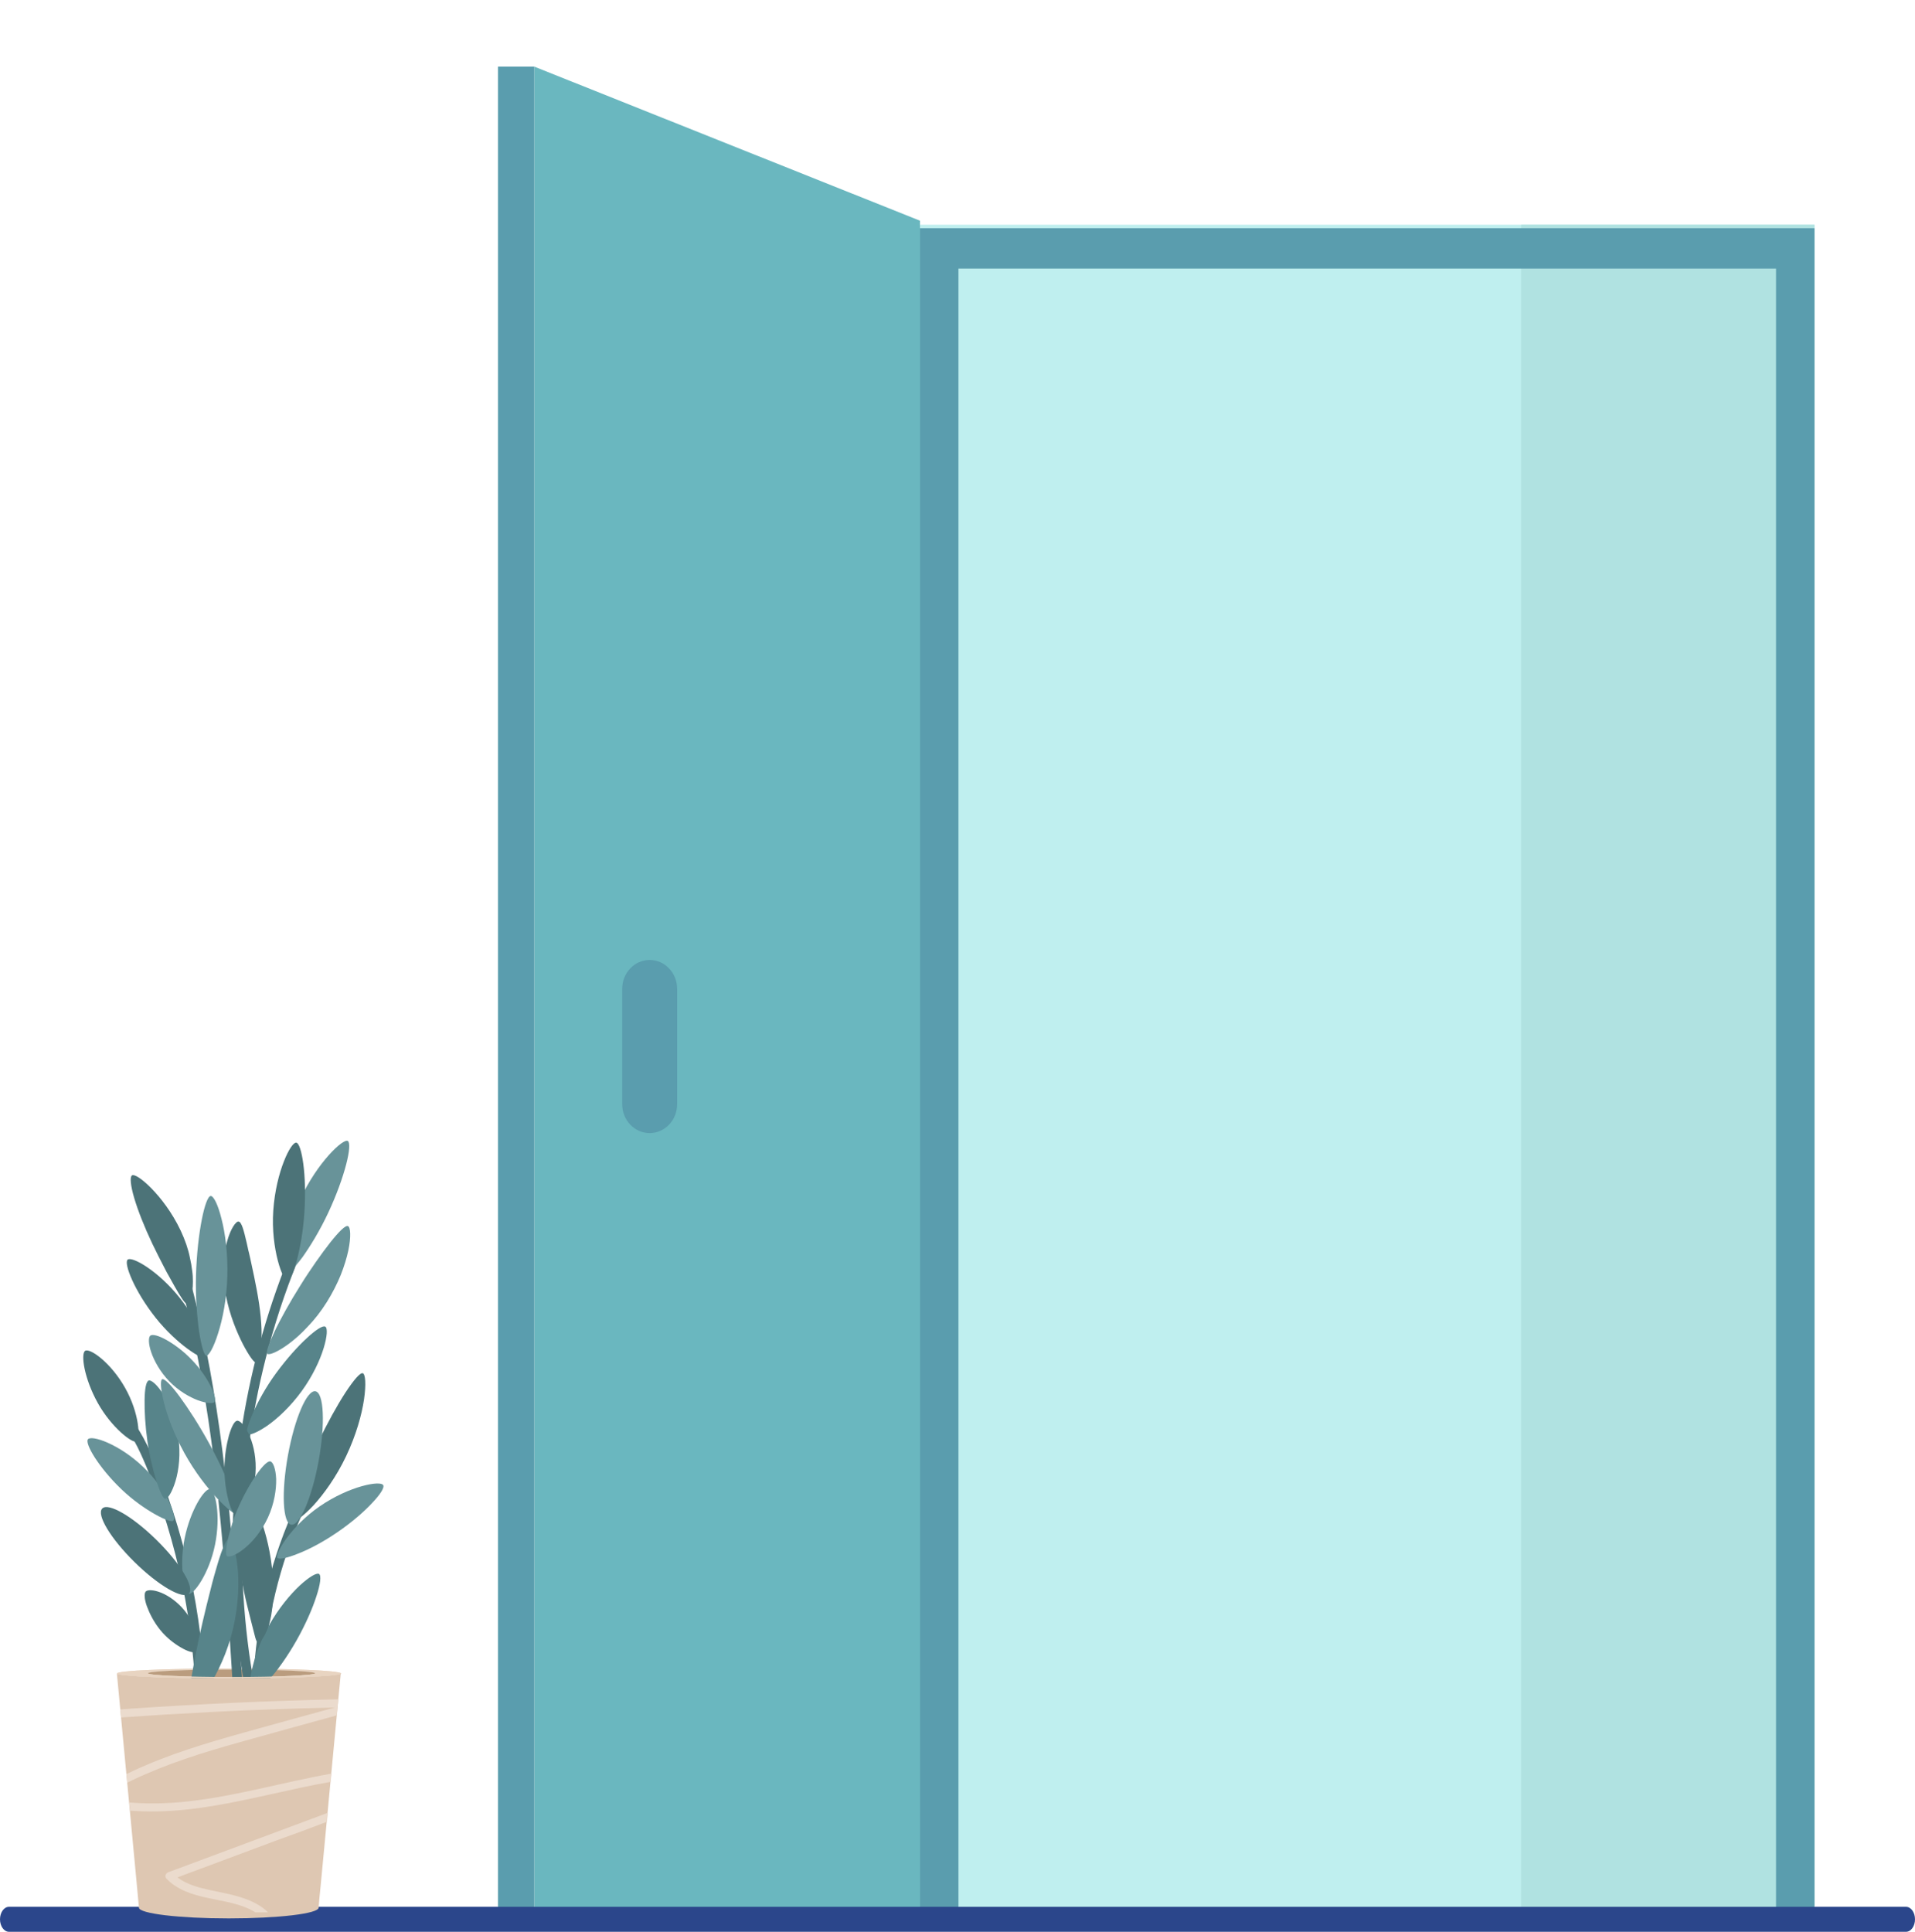 <svg width="230" height="232" viewBox="0 0 230 232" fill="none" xmlns="http://www.w3.org/2000/svg">
<path d="M217.928 26.99H110.495V229.643H217.928V26.99Z" fill="#BFEFEF"/>
<path d="M217.928 26.99H182.689V229.643H217.928V26.99Z" fill="#B0E2E1"/>
<path fill-rule="evenodd" clip-rule="evenodd" d="M110.495 27.406H115.114H213.309H217.928V32.257V229.643H213.309V32.257H115.114V229.643H110.495V32.257V27.406Z" fill="#5A9DAE"/>
<path d="M64.169 8L110.495 26.505V229.644H64.169V8Z" fill="#6AB7BF"/>
<path d="M64.169 8H59.814V229.644H64.169V8Z" fill="#5A9DAE"/>
<path d="M81.327 118.752C81.327 116.839 79.849 115.287 78.027 115.287C76.205 115.287 74.728 116.839 74.728 118.752V132.614C74.728 134.528 76.205 136.079 78.027 136.079C79.849 136.079 81.327 134.528 81.327 132.614V118.752Z" fill="#5A9DAE"/>
<path d="M228.92 229H1.08C0.484 229 0 229.672 0 230.5C0 231.328 0.484 232 1.08 232H228.92C229.516 232 230 231.328 230 230.5C230 229.672 229.516 229 228.92 229Z" fill="#2B468B"/>
<path d="M27.506 200.375C20.097 200.375 14.095 200.64 14.059 200.969C14.095 201.288 20.097 201.562 27.506 201.562C34.896 201.562 40.916 201.298 40.953 200.969C40.916 200.631 34.914 200.375 27.506 200.375ZM27.807 201.398C22.253 201.398 17.758 201.198 17.758 200.951C17.758 200.704 22.262 200.503 27.807 200.503C33.352 200.503 37.856 200.704 37.856 200.951C37.874 201.198 33.361 201.398 27.807 201.398Z" fill="#E8D4C1"/>
<path d="M27.506 200.375C20.079 200.375 14.059 200.64 14.059 200.969C14.059 201.298 20.079 201.562 27.506 201.562C34.933 201.562 40.953 201.298 40.953 200.969C40.953 200.64 34.933 200.375 27.506 200.375ZM27.807 201.398C22.253 201.398 17.758 201.198 17.758 200.951C17.758 200.704 22.262 200.503 27.807 200.503C33.352 200.503 37.856 200.704 37.856 200.951C37.874 201.198 33.361 201.398 27.807 201.398Z" fill="#E8D4C1"/>
<path d="M27.807 201.398C33.357 201.398 37.856 201.198 37.856 200.951C37.856 200.703 33.357 200.503 27.807 200.503C22.257 200.503 17.758 200.703 17.758 200.951C17.758 201.198 22.257 201.398 27.807 201.398Z" fill="#BA9C7E"/>
<path d="M35.197 149.745C32.32 156.571 30.273 163.743 29.104 171.072C27.935 178.4 27.624 185.837 28.191 193.239C28.51 197.378 29.122 201.508 29.99 205.565C30.155 206.296 31.278 205.994 31.114 205.264C29.561 198.081 28.903 190.744 29.095 183.408C29.296 176.106 30.365 168.815 32.274 161.761C33.343 157.777 34.704 153.866 36.312 150.065C36.44 149.782 36.184 149.425 35.901 149.352C35.572 149.242 35.307 149.462 35.197 149.745Z" fill="#4C7378"/>
<path d="M35.572 180.638C32.694 186.87 30.986 193.586 30.52 200.43C30.392 202.34 30.356 204.268 30.429 206.177C30.465 206.927 31.626 206.927 31.589 206.177C31.342 199.498 32.32 192.818 34.467 186.496C35.07 184.713 35.773 182.941 36.577 181.223C36.897 180.557 35.892 179.962 35.572 180.638Z" fill="#4C7378"/>
<path d="M20.928 151.28C22.764 157.621 24.07 164.1 25.039 170.624C26.007 177.148 26.628 183.717 27.131 190.269C27.414 193.988 27.67 197.716 27.898 201.453C27.953 202.203 29.113 202.203 29.058 201.453C28.629 194.828 28.181 188.186 27.542 181.58C26.884 174.991 26.025 168.394 24.719 161.898C23.988 158.215 23.111 154.578 22.061 150.969C21.842 150.247 20.736 150.549 20.928 151.28Z" fill="#4C7378"/>
<path d="M14.132 170.322C15.721 171.949 16.699 174.023 17.557 176.088C18.507 178.373 19.339 180.712 20.06 183.087C21.486 187.783 22.509 192.609 23.038 197.479C23.34 200.211 23.504 202.962 23.523 205.73C23.523 206.479 24.683 206.479 24.683 205.73C24.646 200.695 24.126 195.661 23.166 190.726C22.198 185.801 20.755 180.94 18.864 176.28C17.877 173.849 16.808 171.401 14.935 169.509C14.415 168.961 13.593 169.783 14.132 170.322Z" fill="#4C7378"/>
<path d="M22.143 193.394C21.284 192.344 20.215 191.621 19.32 191.264C18.425 190.908 17.712 190.908 17.502 191.137C17.292 191.366 17.338 192.069 17.648 192.918C17.959 193.768 18.471 194.793 19.238 195.743C20.005 196.693 20.919 197.387 21.723 197.853C22.508 198.319 23.184 198.511 23.385 198.392C23.632 198.228 23.778 197.534 23.614 196.592C23.468 195.641 23.002 194.444 22.143 193.394Z" fill="#4C7378"/>
<path d="M25.825 185.518C26.537 182.018 25.879 178.966 25.222 178.838C24.582 178.729 22.865 181.323 22.171 184.768C21.476 188.213 22.189 191.301 22.655 191.411C23.239 191.558 25.112 189.017 25.825 185.518Z" fill="#689399"/>
<path d="M22.683 191.384C23.407 190.646 21.667 187.76 18.794 184.938C15.922 182.116 13.006 180.425 12.281 181.164C11.556 181.902 13.297 184.788 16.169 187.61C19.042 190.432 21.958 192.122 22.683 191.384Z" fill="#4C7378"/>
<path d="M27.999 195.56C28.337 194.116 28.52 192.701 28.593 191.402C28.666 190.114 28.629 188.935 28.502 187.975C28.273 186.012 27.807 184.833 27.488 184.833C27.168 184.833 26.684 185.975 26.145 187.783C25.88 188.68 25.569 189.748 25.286 190.908C24.985 192.088 24.665 193.357 24.354 194.711C24.034 196.053 23.76 197.35 23.532 198.53C23.303 199.709 23.102 200.814 22.938 201.747C22.637 203.6 22.564 204.852 22.774 204.962C23.039 205.09 23.989 204.231 25.058 202.587C25.596 201.764 26.145 200.732 26.665 199.553C27.195 198.356 27.661 197.004 27.999 195.56Z" fill="#57848A"/>
<path d="M35.608 197.021C36.714 195.057 37.536 193.165 38.002 191.703C38.486 190.241 38.605 189.219 38.322 189.027C38.057 188.843 37.143 189.364 36.001 190.416C34.859 191.484 33.48 193.129 32.338 195.148C31.196 197.185 30.52 199.223 30.21 200.759C30.045 201.527 29.981 202.166 29.981 202.632C29.981 202.779 29.926 202.969 30.036 203.208C30.054 203.263 30.091 203.317 30.127 203.353C30.164 203.408 30.255 203.463 30.31 203.482C30.438 203.518 30.52 203.482 30.575 203.445C30.685 203.372 30.758 203.243 30.721 203.161C30.685 203.071 30.63 203.106 30.612 203.106C30.593 203.125 30.575 203.125 30.557 203.143C30.538 203.161 30.575 203.143 30.557 203.143C30.557 203.143 30.538 203.143 30.52 203.125C30.502 203.106 30.484 203.071 30.484 203.071C30.484 203.071 30.484 203.106 30.484 203.143C30.484 203.143 30.484 203.143 30.484 203.161L30.557 203.106C30.557 203.106 30.557 203.106 30.575 203.106C30.612 203.106 30.685 203.088 30.822 203.125H30.858H30.876H30.895C30.913 203.125 30.931 203.125 30.95 203.106C31.324 202.824 31.772 202.375 32.274 201.782C33.288 200.649 34.503 198.968 35.608 197.021Z" fill="#57848A"/>
<path d="M32.649 188.159C32.366 185.673 31.735 183.498 31.114 181.945C30.493 180.41 29.881 179.478 29.543 179.533C29.223 179.587 28.922 180.638 28.757 182.283C28.611 183.927 28.611 186.176 28.903 188.57C29.049 189.785 29.241 190.908 29.479 191.941C29.707 192.973 29.963 193.869 30.137 194.619C30.338 195.367 30.474 195.98 30.602 196.437C30.712 196.884 30.813 197.186 30.941 197.205C31.087 197.241 31.352 197.058 31.635 196.629C31.918 196.2 32.229 195.505 32.439 194.646C32.649 193.769 32.758 192.755 32.795 191.668C32.822 190.608 32.786 189.411 32.649 188.159Z" fill="#4C7378"/>
<path d="M17.201 176.18C15.758 174.791 14.186 173.821 12.935 173.265C11.683 172.707 10.77 172.589 10.56 172.853C10.359 173.1 10.688 173.958 11.4 175.065C12.113 176.17 13.218 177.55 14.598 178.866C15.986 180.191 17.439 181.186 18.599 181.844C19.759 182.503 20.636 182.795 20.809 182.63C21.038 182.43 20.864 181.525 20.27 180.291C19.695 179.085 18.663 177.568 17.201 176.18Z" fill="#689399"/>
<path d="M15.036 166.695C13.319 163.643 10.806 161.87 10.231 162.226C9.674 162.564 10.103 165.571 11.765 168.531C13.428 171.492 15.904 173.337 16.351 173.118C16.899 172.835 16.753 169.746 15.036 166.695Z" fill="#4C7378"/>
<path d="M21.412 172.534C21.111 170.459 20.38 168.659 19.631 167.481C18.882 166.284 18.151 165.681 17.85 165.799C17.548 165.909 17.384 166.813 17.366 168.139C17.347 169.464 17.439 171.19 17.703 173.063C17.968 174.936 18.398 176.617 18.791 177.888C19.202 179.158 19.613 179.999 19.841 179.999C20.143 180.017 20.663 179.231 21.074 177.888C21.485 176.535 21.714 174.607 21.412 172.534Z" fill="#57848A"/>
<path d="M40.542 184.001C42.259 182.822 43.702 181.57 44.68 180.519C45.666 179.487 46.196 178.664 46.023 178.354C45.858 178.07 44.881 178.088 43.465 178.482C42.058 178.874 40.213 179.66 38.413 180.894C36.613 182.128 35.252 183.607 34.375 184.787C33.517 185.984 33.16 186.897 33.306 187.089C33.508 187.318 34.467 187.126 35.791 186.587C37.125 186.074 38.824 185.179 40.542 184.001Z" fill="#689399"/>
<path d="M41.574 174.873C42.77 172.351 43.447 169.911 43.721 168.065C43.986 166.229 43.885 165.032 43.574 164.922C43.264 164.812 42.487 165.726 41.501 167.224C40.514 168.741 39.336 170.853 38.194 173.247C37.052 175.64 36.193 177.906 35.654 179.642C35.115 181.36 34.905 182.54 35.115 182.675C35.362 182.84 36.367 182.156 37.637 180.802C38.879 179.442 40.377 177.395 41.574 174.873Z" fill="#4C7378"/>
<path d="M38.272 175.432C39.077 171.009 38.905 167.272 37.887 167.087C36.87 166.902 35.392 170.338 34.587 174.762C33.782 179.185 33.954 182.921 34.972 183.107C35.989 183.292 37.467 179.856 38.272 175.432Z" fill="#689399"/>
<path d="M39.427 145.633C40.441 143.468 41.163 141.421 41.574 139.849C41.985 138.278 42.058 137.208 41.775 137.026C41.491 136.861 40.596 137.492 39.491 138.725C38.386 139.959 37.097 141.795 36.047 144.034C34.996 146.264 34.439 148.448 34.211 150.092C33.982 151.737 34.065 152.824 34.302 152.916C34.585 153.025 35.371 152.276 36.339 150.969C37.271 149.654 38.413 147.799 39.427 145.633Z" fill="#689399"/>
<path d="M36.559 145.633C36.705 143.385 36.632 141.329 36.431 139.794C36.23 138.277 35.91 137.272 35.59 137.227C35.271 137.172 34.658 138.031 34.092 139.493C33.517 140.955 32.987 143.029 32.822 145.368C32.658 147.707 32.968 149.854 33.361 151.371C33.754 152.888 34.257 153.82 34.503 153.82C34.805 153.82 35.252 152.87 35.645 151.389C36.038 149.9 36.412 147.89 36.559 145.633Z" fill="#4C7378"/>
<path d="M39.254 156.37C39.948 155.264 40.505 154.14 40.934 153.098C41.346 152.048 41.647 151.061 41.83 150.202C42.186 148.502 42.095 147.378 41.793 147.25C41.492 147.122 40.706 147.908 39.665 149.215C39.162 149.855 38.578 150.64 37.965 151.518C37.362 152.395 36.714 153.336 36.075 154.378C35.435 155.392 34.841 156.397 34.321 157.329C33.8 158.261 33.352 159.111 32.996 159.869C32.283 161.368 31.909 162.428 32.101 162.583C32.311 162.784 33.37 162.373 34.759 161.331C35.453 160.81 36.221 160.134 36.988 159.293C37.792 158.462 38.559 157.475 39.254 156.37Z" fill="#689399"/>
<path d="M30.84 154.926C30.63 153.802 30.41 152.751 30.2 151.801C30.109 151.317 29.99 150.869 29.899 150.439C29.844 150.229 29.789 150.028 29.753 149.818C29.716 149.617 29.661 149.425 29.625 149.242C29.287 147.78 29.022 146.757 28.657 146.702C28.355 146.647 27.688 147.524 27.25 149.187C27.195 149.389 27.14 149.617 27.085 149.827C27.03 150.056 27.012 150.293 26.976 150.522C26.902 151.024 26.866 151.536 26.848 152.075C26.829 153.162 26.921 154.359 27.131 155.575C27.597 158.005 28.456 160.006 29.168 161.413C29.899 162.82 30.529 163.679 30.758 163.643C31.059 163.588 31.351 162.556 31.397 160.929C31.488 159.339 31.269 157.174 30.84 154.926Z" fill="#4C7378"/>
<path d="M36.221 167.087C37.545 165.269 38.413 163.387 38.861 161.943C39.308 160.5 39.363 159.476 39.062 159.321C38.778 159.156 37.938 159.695 36.851 160.701C35.764 161.696 34.439 163.168 33.169 164.895C31.9 166.621 30.959 168.376 30.365 169.738C29.762 171.099 29.524 172.058 29.707 172.222C29.936 172.424 30.886 172.058 32.119 171.209C33.38 170.322 34.896 168.905 36.221 167.087Z" fill="#57848A"/>
<path d="M21.696 147.78C20.645 145.569 19.284 143.833 18.16 142.691C17.037 141.549 16.141 140.991 15.858 141.156C15.575 141.32 15.675 142.371 16.123 143.888C16.571 145.405 17.338 147.351 18.297 149.37C18.781 150.385 19.265 151.317 19.704 152.175C19.914 152.605 20.152 153.016 20.362 153.391C20.572 153.765 20.773 154.14 20.956 154.46C21.705 155.785 22.262 156.653 22.509 156.625C22.792 156.589 23.166 155.574 23.166 153.911C23.166 153.5 23.148 153.034 23.075 152.568C23.02 152.084 22.929 151.581 22.81 151.051C22.609 150.01 22.216 148.886 21.696 147.78Z" fill="#4C7378"/>
<path d="M21.613 155.903C18.991 152.595 15.831 150.832 15.328 151.28C14.844 151.709 16.132 155.026 18.681 158.242C21.239 161.459 24.308 163.35 24.701 163.067C25.203 162.729 24.235 159.211 21.613 155.903Z" fill="#4C7378"/>
<path d="M23.039 163.314C22.024 162.245 20.91 161.441 19.987 160.92C19.055 160.399 18.325 160.207 18.06 160.399C17.813 160.6 17.813 161.386 18.169 162.418C18.526 163.451 19.238 164.758 20.344 165.9C21.449 167.042 22.737 167.773 23.769 168.166C24.802 168.541 25.587 168.576 25.752 168.394C25.953 168.166 25.77 167.407 25.304 166.466C24.82 165.516 24.071 164.374 23.039 163.314Z" fill="#689399"/>
<path d="M25.076 173.265C23.861 171.053 22.591 169.108 21.577 167.728C20.563 166.348 19.759 165.553 19.485 165.635C19.238 165.727 19.275 166.796 19.686 168.422C20.097 170.048 20.901 172.242 22.152 174.517C23.404 176.782 24.884 178.675 26.099 179.962C27.314 181.251 28.264 181.945 28.437 181.854C28.666 181.726 28.437 180.693 27.844 179.122C27.232 177.55 26.309 175.485 25.076 173.265Z" fill="#689399"/>
<path d="M30.712 176.317C30.73 174.654 30.337 173.173 29.853 172.159C29.369 171.145 28.803 170.569 28.465 170.624C28.145 170.679 27.789 171.374 27.496 172.397C27.213 173.429 26.976 174.772 26.957 176.253C26.939 177.732 27.158 179.094 27.423 180.126C27.688 181.159 28.026 181.882 28.282 181.909C28.584 181.964 29.159 181.425 29.689 180.428C30.237 179.442 30.703 177.979 30.712 176.317Z" fill="#4C7378"/>
<path d="M32.183 182.246C32.95 180.565 33.197 178.874 33.169 177.622C33.114 176.372 32.795 175.585 32.475 175.512C32.155 175.439 31.561 176.033 30.886 176.974C30.209 177.924 29.46 179.203 28.775 180.692C28.099 182.173 27.652 183.607 27.396 184.75C27.131 185.892 27.076 186.732 27.268 186.879C27.496 187.062 28.319 186.787 29.305 186.002C30.273 185.234 31.397 183.946 32.183 182.246Z" fill="#689399"/>
<path d="M27.305 153.263C27.378 150.567 27.058 148.137 26.61 146.401C26.181 144.646 25.642 143.614 25.304 143.632C24.984 143.65 24.573 144.738 24.235 146.474C23.897 148.21 23.614 150.567 23.541 153.172C23.468 155.776 23.669 158.151 23.915 159.906C24.18 161.66 24.518 162.766 24.774 162.802C25.076 162.839 25.669 161.815 26.199 160.107C26.756 158.371 27.231 155.958 27.305 153.263Z" fill="#689399"/>
<path d="M40.943 200.969C40.907 201.289 34.905 201.563 27.496 201.563C20.106 201.563 14.086 201.298 14.049 200.969C14.049 201.006 14.049 201.061 14.049 201.097L16.315 225.084L16.689 229.104C16.708 229.816 21.531 230.392 27.478 230.392C33.443 230.392 38.267 229.816 38.267 229.104L38.34 228.263C38.34 228.244 38.34 228.226 38.34 228.209L38.523 226.353L40.916 201.097C40.943 201.061 40.943 201.006 40.943 200.969Z" fill="#DEC7B2"/>
<path d="M39.272 218.786L39.381 217.718C39.345 217.736 39.308 217.754 39.253 217.754C35.216 219.253 31.196 220.751 27.168 222.26C24.847 223.118 22.527 223.996 20.225 224.844C19.887 224.973 19.741 225.383 20.015 225.649C22.161 227.815 25.368 227.879 28.154 228.628C29.031 228.857 29.908 229.186 30.657 229.66H32.192C30.41 227.924 27.688 227.513 25.267 227.001C23.879 226.7 22.445 226.325 21.303 225.466C25.322 223.968 29.323 222.487 33.334 220.98C35.307 220.276 37.289 219.545 39.272 218.786Z" fill="#EBDBCD"/>
<path d="M28.766 209.239C32.658 208.151 36.568 207.072 40.459 206.004L40.642 204.076C32.338 204.259 24.034 204.633 15.73 205.199C15.301 205.236 14.872 205.254 14.442 205.291L14.534 206.259C21.714 205.757 28.904 205.383 36.084 205.172C37.463 205.136 38.852 205.099 40.222 205.062C36.595 206.059 32.969 207.045 29.351 208.06C24.802 209.329 20.261 210.683 15.977 212.683C15.712 212.811 15.438 212.93 15.173 213.058L15.283 214.09C15.493 213.98 15.73 213.88 15.941 213.771C20.061 211.806 24.418 210.454 28.766 209.239Z" fill="#EBDBCD"/>
<path d="M18.809 217.544C23.377 217.472 27.88 216.512 32.329 215.525C34.777 214.986 37.244 214.419 39.719 213.99L39.811 213.003C33.754 214.072 27.798 215.881 21.668 216.43C19.631 216.612 17.557 216.639 15.529 216.467L15.621 217.453C16.68 217.527 17.731 217.562 18.809 217.544Z" fill="#EBDBCD"/>
<path d="M37.874 200.951C37.874 201.198 33.37 201.398 27.826 201.398C22.28 201.398 17.777 201.198 17.777 200.951H14.095C14.095 200.951 14.095 200.951 14.095 200.969C14.132 201.288 20.134 201.563 27.542 201.563C34.933 201.563 40.953 201.298 40.989 200.969C40.989 200.969 40.989 200.969 40.989 200.951H37.874Z" fill="#E8D4C1"/>
</svg>
